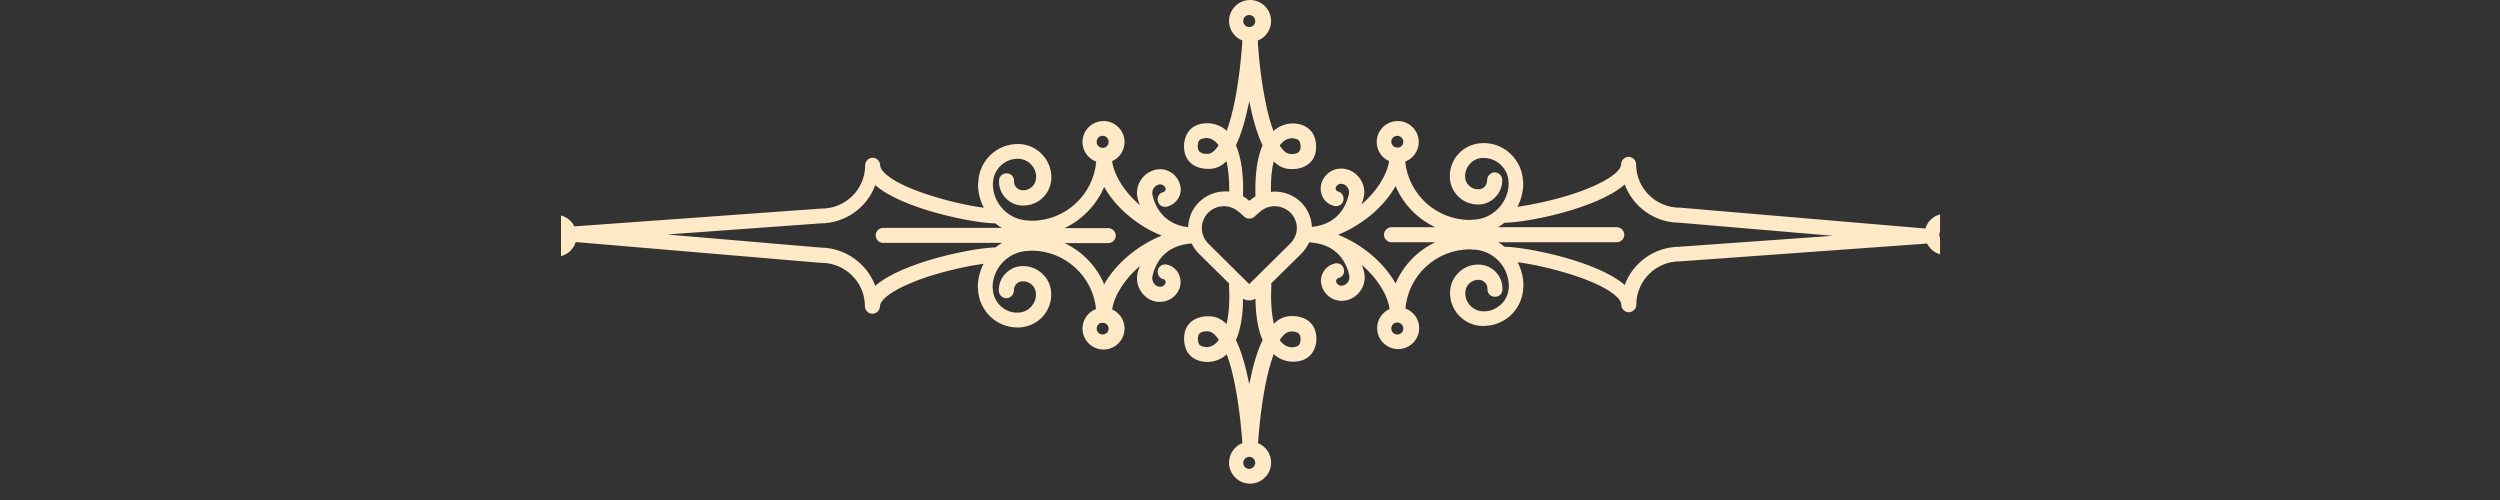 <svg xmlns="http://www.w3.org/2000/svg" xmlns:xlink="http://www.w3.org/1999/xlink" width="200" zoomAndPan="magnify" viewBox="0 0 150 30" height="40" preserveAspectRatio="xMidYMid meet" version="1.0"><rect x="0" y="0" width="150" height="30" fill="#333333" stroke="none"/><defs><clipPath id="32031fcdb5"><path d="M 33.66 0 L 116.402 0 L 116.402 29.031 L 33.66 29.031 Z M 33.66 0 " clip-rule="nonzero"/></clipPath></defs><g clip-path="url(#32031fcdb5)"><path fill="#ffe9c7" d="M 116.719 12.824 C 116.152 12.824 115.676 13.195 115.523 13.711 L 100.82 12.461 L 100.781 12.461 C 99.34 12.461 98.168 11.293 98.168 9.863 C 98.168 9.617 97.961 9.41 97.715 9.41 C 97.473 9.41 97.266 9.617 97.266 9.863 C 97.266 10.234 96.531 10.906 94.484 11.602 C 93.289 12 91.961 12.281 91.047 12.41 C 91.266 11.984 91.395 11.512 91.395 10.996 C 91.395 10.969 91.395 10.945 91.383 10.918 L 91.383 10.879 C 91.355 10.25 91.086 9.656 90.621 9.219 C 90.16 8.781 89.555 8.562 88.91 8.586 C 88.383 8.613 87.879 8.832 87.52 9.219 C 87.16 9.605 86.965 10.121 86.992 10.648 C 87.004 11.098 87.199 11.512 87.531 11.82 C 87.84 12.113 88.254 12.27 88.68 12.27 L 88.742 12.27 C 89.129 12.258 89.477 12.09 89.746 11.805 C 90.004 11.523 90.145 11.164 90.133 10.777 C 90.121 10.531 89.914 10.34 89.668 10.34 C 89.426 10.352 89.23 10.559 89.23 10.801 C 89.23 10.945 89.18 11.086 89.09 11.188 C 89 11.293 88.859 11.355 88.719 11.355 C 88.512 11.367 88.305 11.293 88.152 11.148 C 87.996 11.008 87.906 10.816 87.906 10.609 C 87.895 10.312 87.996 10.043 88.203 9.824 C 88.395 9.605 88.664 9.488 88.961 9.477 C 89.359 9.465 89.734 9.605 90.031 9.875 C 90.328 10.145 90.492 10.504 90.508 10.906 C 90.508 10.918 90.508 10.945 90.52 10.957 L 90.52 10.98 C 90.52 12.191 89.527 13.184 88.316 13.184 C 88.293 13.184 88.266 13.184 88.242 13.195 L 88.188 13.195 C 86.168 13.195 84.508 11.652 84.312 9.695 C 84.789 9.516 85.125 9.051 85.125 8.523 C 85.125 7.828 84.559 7.262 83.863 7.262 C 83.168 7.262 82.602 7.828 82.602 8.523 C 82.602 9.039 82.91 9.477 83.348 9.668 C 83.207 10.543 82.574 11.512 81.688 12.27 C 81.75 12.102 81.789 11.961 81.816 11.859 C 81.906 11.484 81.844 11.098 81.637 10.777 C 81.43 10.453 81.121 10.223 80.746 10.145 C 80.09 9.992 79.422 10.402 79.266 11.07 C 79.203 11.355 79.254 11.641 79.395 11.883 C 79.551 12.129 79.781 12.297 80.066 12.359 C 80.309 12.41 80.555 12.27 80.605 12.023 C 80.656 11.781 80.516 11.535 80.27 11.484 C 80.207 11.473 80.18 11.434 80.168 11.406 C 80.156 11.383 80.129 11.344 80.141 11.277 C 80.18 11.098 80.363 10.996 80.543 11.035 C 80.684 11.059 80.801 11.148 80.863 11.266 C 80.941 11.383 80.965 11.523 80.93 11.664 C 80.773 12.348 80.285 13.441 78.754 13.609 L 78.715 13.609 C 78.688 13.055 78.457 12.539 78.07 12.141 C 77.645 11.73 77.09 11.496 76.5 11.496 C 76.422 11.496 76.332 11.496 76.254 11.512 C 76.242 10.723 76.305 10.133 76.422 9.684 C 76.73 9.992 77.078 10.145 77.465 10.145 C 77.902 10.172 78.754 10.004 78.934 9.141 C 78.945 9.078 79.074 8.445 78.727 7.945 C 78.586 7.75 78.328 7.508 77.852 7.43 C 77.695 7.402 77.066 7.312 76.461 7.816 C 76.434 7.828 76.422 7.855 76.41 7.867 C 76.215 7.363 76.047 6.734 75.906 5.988 C 75.57 4.324 75.469 2.625 75.469 2.434 C 75.934 2.254 76.266 1.789 76.266 1.262 C 76.266 0.566 75.699 0 75.004 0 C 74.309 0 73.742 0.566 73.742 1.262 C 73.742 1.789 74.078 2.254 74.543 2.434 C 74.531 2.641 74.426 4.312 74.105 5.973 C 73.961 6.719 73.781 7.352 73.602 7.855 L 73.551 7.801 C 72.945 7.301 72.316 7.391 72.16 7.414 C 71.684 7.48 71.414 7.738 71.285 7.93 C 70.938 8.422 71.055 9.051 71.078 9.129 C 71.258 9.992 72.109 10.156 72.547 10.133 C 72.934 10.133 73.281 9.977 73.59 9.668 C 73.691 10.105 73.758 10.699 73.758 11.496 C 73.68 11.484 73.59 11.484 73.512 11.484 C 72.922 11.484 72.367 11.715 71.941 12.129 C 71.531 12.527 71.312 13.066 71.285 13.633 C 69.793 13.453 69.301 12.371 69.148 11.703 C 69.121 11.562 69.137 11.418 69.211 11.305 C 69.289 11.188 69.406 11.098 69.535 11.07 C 69.715 11.035 69.895 11.137 69.934 11.316 C 69.945 11.383 69.922 11.418 69.906 11.445 C 69.895 11.473 69.855 11.512 69.805 11.523 C 69.559 11.574 69.406 11.82 69.469 12.062 C 69.52 12.309 69.766 12.461 70.012 12.398 C 70.293 12.332 70.523 12.168 70.68 11.922 C 70.836 11.676 70.887 11.395 70.809 11.109 C 70.652 10.453 69.996 10.031 69.328 10.184 C 68.953 10.273 68.645 10.492 68.441 10.816 C 68.234 11.137 68.168 11.523 68.258 11.895 C 68.285 12 68.324 12.141 68.387 12.309 C 67.488 11.535 66.855 10.559 66.727 9.668 C 67.164 9.477 67.473 9.039 67.473 8.523 C 67.473 7.828 66.906 7.262 66.211 7.262 C 65.516 7.262 64.949 7.828 64.949 8.523 C 64.949 9.062 65.297 9.527 65.773 9.695 C 65.605 11.676 63.934 13.246 61.898 13.246 L 61.848 13.246 C 61.82 13.246 61.797 13.234 61.77 13.234 C 60.559 13.234 59.57 12.242 59.57 11.035 L 59.57 11.008 C 59.57 10.996 59.582 10.969 59.582 10.957 C 59.609 10.145 60.305 9.5 61.113 9.527 C 61.719 9.555 62.195 10.055 62.168 10.66 C 62.156 11.098 61.785 11.434 61.359 11.418 C 61.219 11.418 61.09 11.355 60.984 11.254 C 60.883 11.148 60.832 11.008 60.844 10.867 C 60.855 10.621 60.664 10.402 60.406 10.402 C 60.16 10.391 59.941 10.582 59.941 10.84 C 59.93 11.227 60.059 11.586 60.328 11.871 C 60.586 12.152 60.945 12.32 61.332 12.332 L 61.398 12.332 C 61.82 12.332 62.234 12.18 62.543 11.883 C 62.879 11.574 63.059 11.164 63.082 10.711 C 63.121 9.617 62.262 8.691 61.164 8.641 C 59.852 8.586 58.746 9.617 58.695 10.93 L 58.695 10.969 C 58.695 10.996 58.68 11.02 58.68 11.047 C 58.68 11.562 58.809 12.039 59.027 12.461 C 58.113 12.348 56.789 12.051 55.59 11.652 C 53.531 10.969 52.809 10.285 52.809 9.914 C 52.809 9.668 52.605 9.465 52.359 9.465 C 52.113 9.465 51.91 9.668 51.91 9.914 C 51.91 11.355 50.738 12.516 49.297 12.516 L 49.258 12.516 L 34.465 13.582 C 34.258 13.172 33.832 12.887 33.344 12.887 C 32.648 12.887 32.082 13.453 32.082 14.148 C 32.082 14.844 32.648 15.41 33.344 15.41 C 33.91 15.41 34.387 15.039 34.543 14.523 L 49.242 15.77 L 49.281 15.77 C 50.723 15.77 51.895 16.941 51.895 18.371 C 51.895 18.617 52.102 18.824 52.348 18.824 C 52.59 18.824 52.797 18.617 52.797 18.371 C 52.797 18 53.531 17.328 55.578 16.633 C 56.777 16.234 58.102 15.953 59.016 15.824 C 58.797 16.246 58.668 16.723 58.668 17.238 C 58.668 17.266 58.668 17.289 58.68 17.316 L 58.68 17.355 C 58.707 17.984 58.977 18.578 59.441 19.016 C 59.879 19.43 60.457 19.648 61.062 19.648 L 61.152 19.648 C 61.68 19.621 62.184 19.402 62.543 19.016 C 62.902 18.629 63.098 18.113 63.07 17.586 C 63.059 17.137 62.863 16.723 62.531 16.414 C 62.195 16.105 61.77 15.953 61.32 15.965 C 60.934 15.977 60.586 16.145 60.316 16.43 C 60.047 16.711 59.918 17.07 59.93 17.457 C 59.941 17.703 60.148 17.895 60.395 17.895 C 60.637 17.883 60.832 17.676 60.832 17.434 C 60.832 17.289 60.883 17.148 60.973 17.047 C 61.074 16.941 61.203 16.879 61.348 16.879 C 61.551 16.867 61.758 16.941 61.914 17.086 C 62.066 17.227 62.156 17.418 62.156 17.625 C 62.168 17.922 62.066 18.191 61.859 18.41 C 61.656 18.629 61.398 18.746 61.102 18.758 C 60.289 18.797 59.594 18.152 59.57 17.328 C 59.57 17.316 59.57 17.289 59.555 17.277 L 59.555 17.25 C 59.555 16.043 60.547 15.051 61.758 15.051 C 61.785 15.051 61.809 15.051 61.836 15.039 L 61.887 15.039 C 63.906 15.039 65.57 16.582 65.762 18.539 C 65.285 18.719 64.949 19.184 64.949 19.711 C 64.949 20.406 65.516 20.973 66.211 20.973 C 66.906 20.973 67.473 20.406 67.473 19.711 C 67.473 19.195 67.164 18.758 66.727 18.566 C 66.867 17.691 67.5 16.723 68.387 15.965 C 68.324 16.133 68.285 16.273 68.258 16.375 C 68.168 16.75 68.234 17.137 68.441 17.457 C 68.645 17.781 68.953 18.012 69.328 18.09 C 69.418 18.113 69.508 18.113 69.609 18.113 C 70.164 18.113 70.68 17.727 70.809 17.16 C 70.871 16.879 70.82 16.594 70.68 16.352 C 70.523 16.105 70.293 15.938 70.012 15.875 C 69.766 15.824 69.52 15.965 69.469 16.211 C 69.418 16.453 69.559 16.699 69.805 16.75 C 69.867 16.762 69.895 16.801 69.906 16.828 C 69.922 16.852 69.945 16.891 69.934 16.957 C 69.895 17.137 69.715 17.238 69.535 17.199 C 69.391 17.176 69.277 17.086 69.211 16.969 C 69.148 16.852 69.109 16.711 69.148 16.57 C 69.301 15.887 69.793 14.793 71.324 14.625 C 71.363 14.625 71.414 14.613 71.453 14.613 L 71.504 14.613 C 71.605 14.832 71.762 15.051 71.941 15.23 L 73.758 17.02 C 73.742 17.059 73.742 17.098 73.742 17.137 C 73.797 18.18 73.719 18.914 73.59 19.441 C 73.281 19.133 72.934 18.977 72.547 18.977 C 72.109 18.953 71.258 19.117 71.078 19.98 C 71.066 20.047 70.938 20.676 71.285 21.18 C 71.426 21.371 71.684 21.617 72.16 21.695 C 72.316 21.719 72.945 21.809 73.551 21.309 L 73.602 21.258 C 73.797 21.758 73.961 22.391 74.105 23.137 C 74.402 24.641 74.516 26.176 74.543 26.586 C 74.078 26.766 73.742 27.23 73.742 27.758 C 73.742 28.453 74.309 29.02 75.004 29.02 C 75.699 29.02 76.266 28.453 76.266 27.758 C 76.266 27.23 75.945 26.777 75.48 26.586 C 75.508 26.176 75.625 24.641 75.918 23.121 C 76.062 22.375 76.242 21.746 76.422 21.242 L 76.473 21.293 C 77.078 21.797 77.711 21.707 77.863 21.68 C 78.34 21.617 78.609 21.359 78.738 21.164 C 79.086 20.676 78.973 20.047 78.945 19.969 C 78.766 19.105 77.914 18.938 77.477 18.965 C 77.09 18.965 76.742 19.117 76.434 19.426 C 76.305 18.898 76.23 18.168 76.281 17.125 C 76.281 17.086 76.281 17.047 76.266 17.008 L 78.082 15.219 C 78.277 15.023 78.43 14.793 78.547 14.547 L 78.66 14.547 C 78.699 14.547 78.738 14.562 78.777 14.562 C 80.309 14.73 80.801 15.824 80.953 16.504 C 80.98 16.648 80.965 16.789 80.891 16.906 C 80.812 17.02 80.695 17.109 80.566 17.137 C 80.387 17.176 80.207 17.07 80.168 16.891 C 80.156 16.828 80.18 16.789 80.195 16.762 C 80.207 16.738 80.246 16.699 80.297 16.684 C 80.543 16.633 80.695 16.391 80.633 16.145 C 80.582 15.898 80.336 15.746 80.09 15.809 C 79.809 15.875 79.574 16.043 79.422 16.285 C 79.266 16.531 79.215 16.812 79.293 17.098 C 79.422 17.664 79.938 18.051 80.488 18.051 C 80.582 18.051 80.672 18.039 80.773 18.023 C 81.148 17.934 81.457 17.715 81.66 17.395 C 81.867 17.07 81.934 16.684 81.844 16.312 C 81.816 16.211 81.777 16.066 81.715 15.898 C 82.613 16.672 83.246 17.652 83.375 18.539 C 82.938 18.734 82.629 19.172 82.629 19.684 C 82.629 20.379 83.195 20.945 83.891 20.945 C 84.586 20.945 85.152 20.379 85.152 19.684 C 85.152 19.145 84.805 18.68 84.328 18.512 C 84.492 16.531 86.168 14.961 88.203 14.961 L 88.254 14.961 C 88.277 14.961 88.305 14.973 88.332 14.973 C 89.539 14.973 90.531 15.965 90.531 17.176 L 90.531 17.199 C 90.531 17.215 90.52 17.238 90.52 17.254 C 90.508 17.652 90.34 18.012 90.043 18.281 C 89.746 18.551 89.375 18.695 88.973 18.68 C 88.371 18.656 87.895 18.152 87.918 17.547 C 87.93 17.109 88.293 16.777 88.73 16.789 C 88.871 16.789 89 16.852 89.102 16.957 C 89.207 17.059 89.258 17.199 89.246 17.344 C 89.23 17.586 89.426 17.805 89.684 17.805 C 89.941 17.82 90.145 17.625 90.145 17.367 C 90.16 16.98 90.031 16.621 89.758 16.336 C 89.504 16.055 89.141 15.887 88.754 15.875 C 87.828 15.836 87.043 16.57 87.004 17.496 C 86.98 18.023 87.172 18.539 87.531 18.926 C 87.895 19.312 88.383 19.543 88.922 19.555 L 89.012 19.555 C 89.617 19.555 90.184 19.336 90.637 18.926 C 91.098 18.488 91.367 17.91 91.395 17.266 L 91.395 17.227 C 91.395 17.199 91.406 17.176 91.406 17.148 C 91.406 16.633 91.277 16.156 91.059 15.734 C 91.973 15.848 93.301 16.145 94.496 16.543 C 96.559 17.227 97.277 17.91 97.277 18.281 C 97.277 18.527 97.484 18.734 97.73 18.734 C 97.973 18.734 98.18 18.527 98.18 18.281 C 98.18 16.84 99.352 15.68 100.793 15.68 L 100.832 15.68 L 115.625 14.613 C 115.832 15.023 116.254 15.309 116.746 15.309 C 117.441 15.309 118.008 14.742 118.008 14.047 C 118.008 13.352 117.414 12.824 116.719 12.824 Z M 76.977 8.512 C 77.297 8.238 77.621 8.293 77.621 8.305 C 77.633 8.305 77.645 8.316 77.672 8.316 C 77.852 8.344 77.914 8.406 77.953 8.457 C 78.059 8.602 78.043 8.871 78.02 8.949 C 77.953 9.258 77.555 9.242 77.492 9.242 L 77.453 9.242 C 77.219 9.242 77 9.062 76.781 8.742 C 76.848 8.625 76.926 8.562 76.977 8.512 Z M 72.457 9.23 L 72.418 9.23 C 72.34 9.23 71.953 9.242 71.879 8.934 C 71.863 8.859 71.84 8.586 71.941 8.445 C 71.98 8.395 72.043 8.328 72.227 8.305 C 72.238 8.305 72.25 8.305 72.262 8.293 C 72.262 8.293 72.301 8.277 72.367 8.277 C 72.48 8.277 72.699 8.305 72.922 8.496 C 72.984 8.547 73.047 8.613 73.113 8.715 C 72.906 9.051 72.688 9.23 72.457 9.23 Z M 72.934 20.613 C 72.609 20.883 72.289 20.832 72.289 20.816 C 72.277 20.816 72.262 20.805 72.238 20.805 C 72.059 20.781 71.992 20.715 71.953 20.664 C 71.852 20.523 71.863 20.25 71.891 20.176 C 71.941 19.902 72.25 19.879 72.379 19.879 L 72.457 19.879 C 72.688 19.879 72.906 20.059 73.125 20.379 C 73.062 20.496 72.996 20.562 72.934 20.613 Z M 77.453 19.891 L 77.492 19.891 C 77.504 19.891 77.953 19.852 78.02 20.188 C 78.031 20.266 78.059 20.535 77.953 20.676 C 77.914 20.727 77.852 20.793 77.672 20.816 C 77.656 20.816 77.645 20.816 77.621 20.832 C 77.621 20.832 77.309 20.895 76.988 20.637 C 76.926 20.586 76.848 20.508 76.781 20.406 C 77 20.07 77.219 19.891 77.453 19.891 Z M 83.836 8.148 C 84.031 8.148 84.199 8.305 84.199 8.512 C 84.199 8.676 84.082 8.82 83.914 8.859 C 83.891 8.844 83.852 8.844 83.812 8.844 C 83.773 8.844 83.812 8.844 83.812 8.844 L 83.746 8.844 C 83.594 8.805 83.477 8.664 83.477 8.496 C 83.477 8.305 83.645 8.148 83.836 8.148 Z M 74.953 0.902 C 75.148 0.902 75.316 1.055 75.316 1.262 C 75.316 1.469 75.16 1.621 74.953 1.621 C 74.762 1.621 74.594 1.469 74.594 1.262 C 74.594 1.055 74.75 0.902 74.953 0.902 Z M 74.156 8.715 C 74.465 8.074 74.723 7.223 74.941 6.141 C 74.941 6.117 74.953 6.078 74.953 6.051 C 74.953 6.078 74.969 6.117 74.969 6.141 C 75.188 7.223 75.445 8.086 75.754 8.715 C 75.43 9.449 75.289 10.48 75.328 11.781 C 75.199 11.859 75.082 11.949 74.969 12.039 L 74.953 12.051 L 74.941 12.039 C 74.824 11.934 74.711 11.844 74.582 11.781 C 74.621 10.48 74.477 9.465 74.156 8.715 Z M 66.16 8.148 C 66.355 8.148 66.52 8.305 66.52 8.512 C 66.52 8.715 66.367 8.871 66.16 8.871 C 65.953 8.871 65.801 8.715 65.801 8.512 C 65.801 8.305 65.953 8.148 66.16 8.148 Z M 33.281 14.496 C 33.086 14.496 32.918 14.344 32.918 14.137 C 32.918 13.93 33.074 13.777 33.281 13.777 C 33.484 13.777 33.641 13.93 33.641 14.137 C 33.641 14.344 33.473 14.496 33.281 14.496 Z M 52.516 17.148 C 52.023 15.824 50.738 14.871 49.242 14.855 L 40.027 14.07 L 49.242 13.402 C 50.738 13.391 52.023 12.449 52.516 11.109 C 54.176 12.555 58.41 13.391 59.723 13.402 C 59.84 13.504 59.969 13.594 60.109 13.672 L 52.992 13.672 C 52.746 13.672 52.539 13.879 52.539 14.125 C 52.539 14.367 52.746 14.574 52.992 14.574 L 60.109 14.574 C 59.98 14.652 59.852 14.754 59.723 14.844 C 58.398 14.871 54.176 15.707 52.516 17.148 Z M 66.16 20.07 C 65.969 20.07 65.801 19.918 65.801 19.711 C 65.801 19.543 65.918 19.402 66.082 19.363 C 66.109 19.375 66.148 19.375 66.188 19.375 C 66.227 19.375 66.188 19.375 66.188 19.375 L 66.25 19.375 C 66.406 19.414 66.52 19.555 66.52 19.723 C 66.508 19.918 66.355 20.07 66.16 20.07 Z M 66.25 17.059 C 65.789 15.965 64.938 15.09 63.871 14.586 L 66.496 14.586 C 66.742 14.586 66.945 14.383 66.945 14.137 C 66.945 13.891 66.742 13.688 66.496 13.688 L 63.871 13.688 C 64.938 13.184 65.789 12.297 66.25 11.215 C 66.961 12.488 68.297 13.582 69.703 14.137 C 68.297 14.703 66.961 15.785 66.25 17.059 Z M 74.953 28.133 C 74.762 28.133 74.594 27.977 74.594 27.77 C 74.594 27.578 74.75 27.41 74.953 27.41 C 75.148 27.41 75.316 27.562 75.316 27.77 C 75.301 27.965 75.148 28.133 74.953 28.133 Z M 74.969 22.98 C 74.969 23.008 74.953 23.047 74.953 23.07 C 74.953 23.047 74.941 23.008 74.941 22.98 C 74.723 21.898 74.465 21.035 74.156 20.406 C 74.426 19.789 74.582 18.953 74.582 17.922 C 74.695 17.984 74.812 18.023 74.953 18.023 C 75.082 18.023 75.211 17.984 75.328 17.922 C 75.34 18.953 75.48 19.773 75.754 20.406 C 75.445 21.035 75.188 21.898 74.969 22.98 Z M 77.414 14.613 L 74.953 17.047 L 72.496 14.613 C 72.25 14.367 72.109 14.035 72.109 13.688 C 72.109 13.34 72.25 13.004 72.496 12.758 C 72.738 12.516 73.074 12.371 73.434 12.371 C 73.77 12.371 74.09 12.5 74.336 12.719 L 74.656 13.004 C 74.824 13.156 75.098 13.156 75.262 13.004 L 75.586 12.719 C 75.828 12.5 76.152 12.371 76.484 12.371 C 76.832 12.371 77.168 12.516 77.426 12.758 C 77.672 13.004 77.812 13.34 77.812 13.688 C 77.812 14.035 77.656 14.367 77.414 14.613 Z M 83.836 20.07 C 83.645 20.07 83.477 19.918 83.477 19.711 C 83.477 19.504 83.633 19.352 83.836 19.352 C 84.043 19.352 84.199 19.504 84.199 19.711 C 84.199 19.918 84.031 20.07 83.836 20.07 Z M 83.734 17.008 C 83.027 15.734 81.688 14.637 80.285 14.086 C 81.688 13.52 83.027 12.438 83.734 11.164 C 84.199 12.258 85.047 13.133 86.117 13.633 L 83.488 13.633 C 83.246 13.633 83.039 13.84 83.039 14.086 C 83.039 14.328 83.246 14.535 83.488 14.535 L 86.117 14.535 C 85.047 15.039 84.199 15.926 83.734 17.008 Z M 100.754 14.805 C 99.262 14.82 97.973 15.758 97.484 17.098 C 95.824 15.656 91.59 14.82 90.273 14.805 C 90.16 14.703 90.031 14.613 89.887 14.535 L 97.008 14.535 C 97.254 14.535 97.457 14.328 97.457 14.086 C 97.457 13.84 97.254 13.633 97.008 13.633 L 89.887 13.633 C 90.016 13.559 90.145 13.453 90.273 13.363 C 91.59 13.363 95.824 12.527 97.484 11.07 C 97.973 12.398 99.262 13.352 100.754 13.363 L 109.973 14.148 Z M 116.719 14.445 C 116.527 14.445 116.359 14.289 116.359 14.086 C 116.359 13.879 116.512 13.723 116.719 13.723 C 116.926 13.723 117.078 13.879 117.078 14.086 C 117.078 14.289 116.91 14.445 116.719 14.445 Z M 116.719 14.445 " fill-opacity="1" fill-rule="nonzero"/></g></svg>